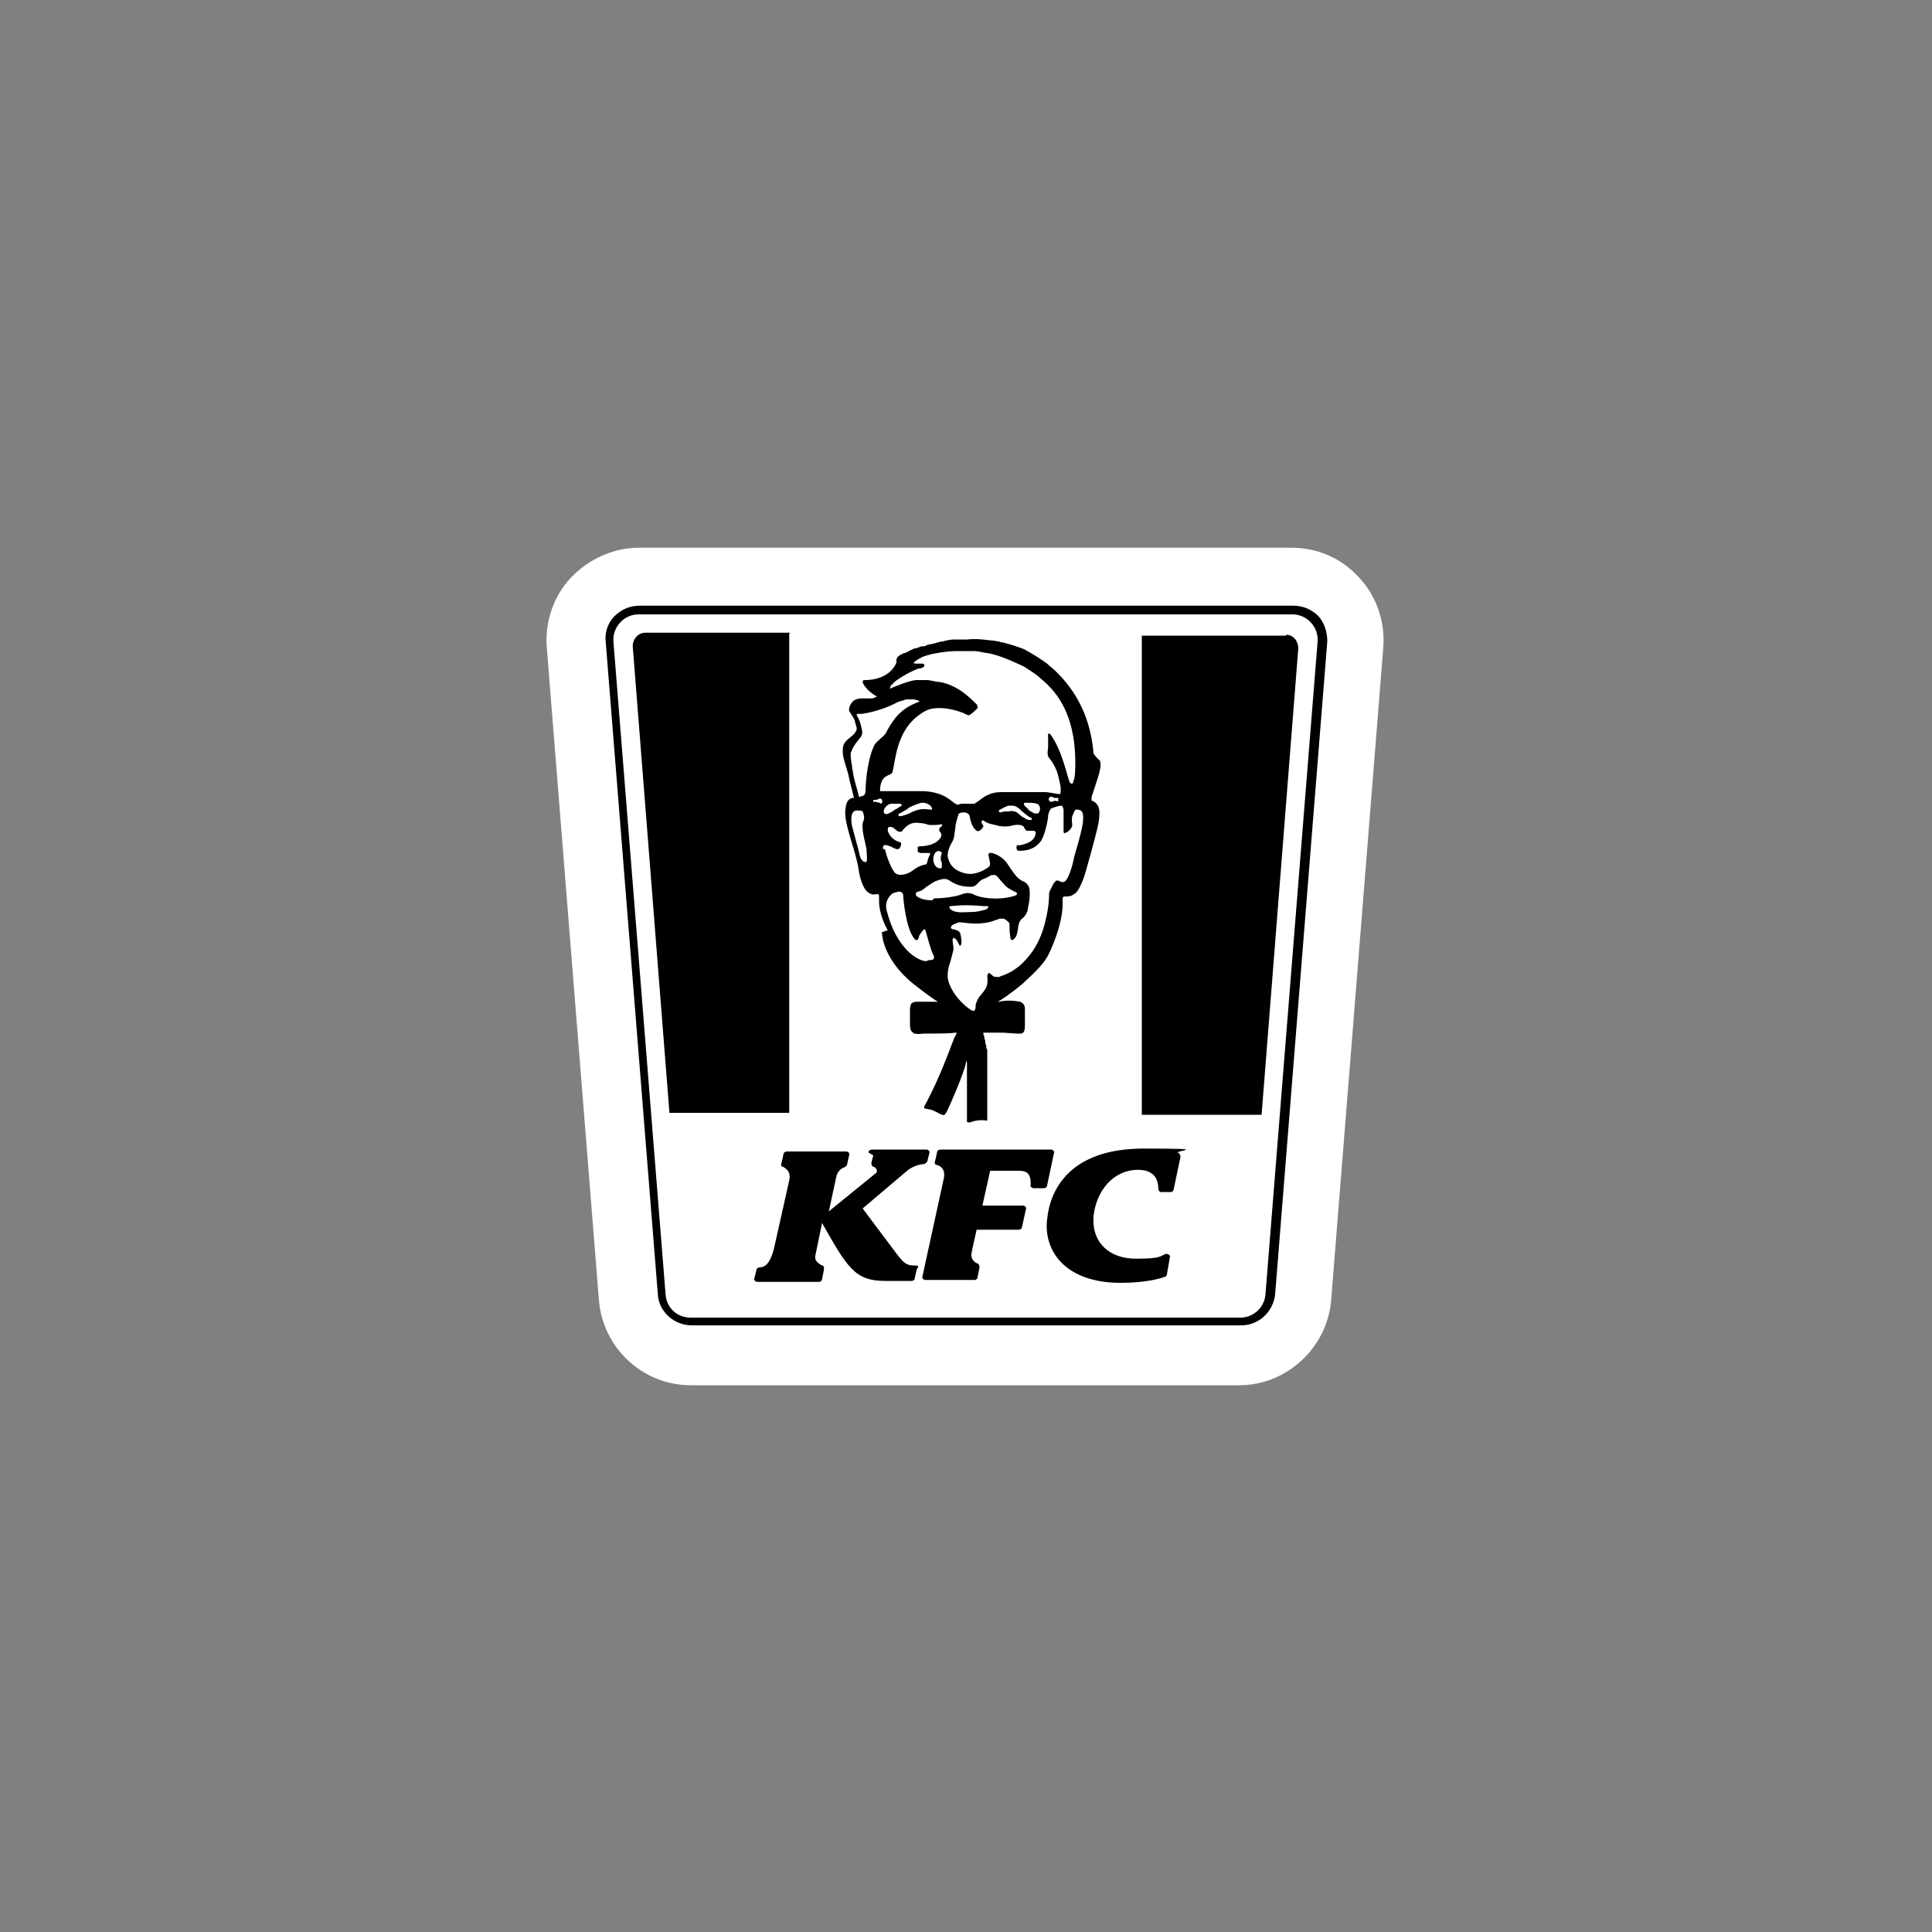 <?xml version="1.0" encoding="UTF-8"?>
<svg id="Layer_1" xmlns="http://www.w3.org/2000/svg" version="1.1" viewBox="0 0 200 200">
  <rect x="0" y="0" width="200" height="200" fill="#808080" stroke="none"/>
  <!-- Generator: Adobe Illustrator 29.5.1, SVG Export Plug-In . SVG Version: 2.1.0 Build 141)  -->
  <defs>
    <style>
      .st0 {
        fill: #fff;
      }
    </style>
  </defs>
  <path class="st0" d="M71.6,136.8c-1.6,0-2.9-1.2-3-2.8l-5.4-67.6c0-.8.2-1.7.8-2.3.6-.6,1.4-1,2.2-1h67.6c.8,0,1.7.4,2.2,1,.6.6.9,1.5.8,2.3l-5.4,67.6c-.1,1.6-1.5,2.8-3,2.8h-56.8Z"/>
  <g>
    <path d="M133.8,62.7h-67.6c-1,0-1.9.4-2.6,1.1-.7.7-1,1.7-.9,2.6l5.4,67.6c.1,1.8,1.7,3.2,3.5,3.2h56.9c1.8,0,3.3-1.4,3.5-3.2l5.4-67.6c0-1-.3-1.9-.9-2.6-.7-.7-1.6-1.1-2.6-1.1M133.8,63.6c1.5,0,2.7,1.3,2.6,2.8l-5.4,67.6c-.1,1.3-1.2,2.4-2.6,2.4h-56.9c-1.4,0-2.5-1-2.6-2.4l-5.4-67.6c-.1-1.5,1.1-2.8,2.6-2.8h67.6Z"/>
    <path class="st0" d="M128.4,143.4h-56.9c-5,0-9.1-3.9-9.5-8.8l-5.4-67.6c-.2-2.6.7-5.3,2.5-7.2s4.4-3.1,7-3.1h67.6c2.7,0,5.2,1.1,7,3.1,1.8,1.9,2.7,4.6,2.5,7.2l-5.4,67.6c-.4,4.9-4.6,8.8-9.5,8.8h0ZM74.8,130.3h50.4l4.8-60.6h-60.1l4.8,60.6Z"/>
  </g>
  <path d="M133.8,62.7h-67.6c-1,0-1.9.4-2.6,1.1-.7.7-1,1.7-.9,2.6l5.4,67.6c.1,1.8,1.7,3.2,3.5,3.2h56.9c1.8,0,3.3-1.4,3.5-3.2l5.4-67.6c0-1-.3-1.9-.9-2.6-.7-.7-1.6-1.1-2.6-1.1M133.8,63.6c1.5,0,2.7,1.3,2.6,2.8l-5.4,67.6c-.1,1.3-1.2,2.4-2.6,2.4h-56.9c-1.4,0-2.5-1-2.6-2.4l-5.4-67.6c-.1-1.5,1.1-2.8,2.6-2.8h67.6Z"/>
  <path d="M91.3,96.5c0,.9.6,3.4,3.7,5.7,1.3,1,1.9,1.4,2.1,1.5h0c0,0-.5,0-.6,0-.2,0-1.1,0-1.7,0-.6.1-.5.3-.6.7,0,.3,0,.9,0,1.4s0,.8.2,1c.2.2.3.3,1.2.2.8,0,3,0,3.2-.1.3,0,.3,0,0,.5-.3.7-1.4,4-3.1,7.1-.2.4.4.2,1,.5,1,.5,1,.6,1.3.1.3-.6,1.8-4,2-5.1,0-.1,0-.3.1,0,0,.2,0,4.5,0,5.9,0,0,0,.1,0,.2s.2.1.3.1h0c.5-.2,1.1-.3,1.7-.2,0,0,0,0,.1,0h0c0-.2,0-.2,0-.3h0c0-.1,0-.2,0-.4v-2.4c0-.2,0-.3,0-.5,0-.2,0-.4,0-.5,0-.2,0-.4,0-.6,0-.2,0-.4,0-.6,0-.2,0-.4,0-.6,0-.2,0-.4,0-.6,0-.2,0-.4,0-.6,0-.2,0-.3-.1-.4,0-.2,0-.3-.1-.5,0-.2,0-.3-.1-.5,0-.1,0-.3-.1-.4,0,0,0-.2,0-.2,0,0,.1,0,.2,0h0c.6,0,1.5,0,1.8,0,.2,0,1.3.1,1.6.1s.7.1.7-.8v-.6h0v-.3h0v-.2h0v-.2h0v-.2h0v-.2c0-.2,0-.6-.5-.8-.5-.1-1.4-.2-2.2,0-.1,0-.1,0-.1,0h0c.2-.1,1.3-.8,2.6-1.9,1.4-1.3,2.1-2,2.6-2.9,0,0,1.6-3.1,1.5-5.6,0-.5,0-.5.4-.5.1,0,.5,0,.7-.2.7-.2,1.3-2.4,1.3-2.4,0,0,1-3.5,1.3-4.9.2-1.3.2-2-.6-2.4h-.1c0-.1,0-.2,0-.2,0,0,0-.1,0-.2.4-1.3,1.1-3,.9-3.6,0-.2-.2-.3-.2-.3,0,0-.4-.4-.5-.6h0c-.2-2.6-1.1-5.7-3.7-8.3,0,0-.2-.2-.3-.3-.2-.2-.5-.4-.8-.7-.7-.5-1.3-.9-2.4-1.5,0,0-1-.4-2.2-.7-.1,0-.2,0-.4-.1-.2,0-.5-.1-.8-.1-.8-.1-1.6-.2-2.5-.1h-.6c-.2,0-.4,0-.7,0-.4,0-.9.1-1.2.2-.3,0-.7.2-1.3.3-.2,0-.4.1-.6.2,0,0-.1,0-.2,0-.2,0-.5.2-.7.2-.2,0-.9.4-1.1.5,0,0-.2,0-.3.1-.5.2-.6.5-.6.6,0,.1,0,.2,0,.3-.7,1.6-2.5,1.8-3.2,1.8-.2,0-.3,0-.3.2.1.5,1,1.3,1.5,1.5,0,0-.4.2-.5.2-.2,0-1,0-1.1,0h0c-1,0-1.2.7-1.3,1,0,.1,0,.2,0,.3.2.3.4.6.6,1h0c0,.1,0,.2.1.4,0,.2.2.4,0,.7-.3.6-1.1.8-1.3,1.5-.2.9.1,1.5.5,2.9.2,1,.5,2,.6,2.5,0,0,0,0,0,0,0,0-.2,0-.2,0-.5.2-.6.5-.7,1.3-.1,1.6,1.1,4.1,1.4,6.2.1.7.4,1.9,1,2.3.1.1.4.2.5.2.4,0,.6-.2.6.2,0,0,0,.3,0,.5,0,1.5.9,3,.9,3M92.1,71.1c.1-.1.3-.3.5-.5.2-.2,1.4-1,2.5-1.4.2,0,.2,0,.4-.1.2,0,.3-.4,0-.4s-.5,0-.7,0-.3-.1-.1-.2c.1-.1.4-.3.8-.5,1-.4,2.7-.6,3.5-.6,1,0,1.2,0,1.8,0,.6,0,1.1.2,1.4.2,1.2.2,2.5.8,3.8,1.4.6.4,1.3.8,1.8,1.3,1.7,1.4,3.7,3.9,3.5,9.4,0,.6-.1,1-.2,1.2,0,.2-.2.4-.4,0-.4-1.2-.8-3.2-1.9-4.8-.1-.2-.4-.2-.3,0,0,.1,0,1.1,0,1.3-.2,1.3.2.8.8,2.2.2.4.4,1.3.5,1.9,0,.1,0,.3,0,.5s-.1.2-.1.2c-.4,0-1.1-.2-1.5-.2s-3.5,0-4.6,0-1.8.5-2.4,1c-.1,0-.3.2-.3.2,0,0-.1,0-.1,0,0,0-.1,0-.3,0-.3,0-.6,0-.9,0-.3,0-.4.2-.7,0-.4-.2-1.1-1.2-3.3-1.3-1.3,0-3,0-3.9,0-.3,0-.5,0-.6,0h0c0-1.9,1.2-1.5,1.3-2,.3-1.2.4-4,2.5-5.7,1-.8,1.5-.9,2.4-.9s1.9.3,2.4.5c.4.2.6.3.7.2.2-.1.6-.5.7-.6.2-.1.1-.3,0-.5-.2-.1-1.6-1.9-3.8-2.3-.5,0-.9-.2-1.4-.2s-.5,0-1.1,0c-.8.1-2,.6-2.7.9,0,0,.1-.3.2-.3M109.6,82.9c-.1.1-.2,0-.4,0-.1,0-.2.1-.4.1-.2,0-.3-.3-.2-.4.2-.3.4,0,.6,0,.1,0,.2,0,.3,0,.1,0,.1.1,0,.2M106.5,83.8s-.4-.3-.5-.5c0-.1,0-.2.1-.2.6,0,1.2,0,1.4.2.2.2.2.5.1.7-.1.3-.3.2-.5.2-.1,0-.7-.4-.7-.4M106.8,84.9c-.1,0-.5,0-.7-.2-.2-.1-.4-.2-.7-.5-.2-.2-.6-.3-1-.2-.3,0-.6,0-.8.1-.2,0-.2-.1-.2-.2,0,0,.4-.3,1-.5.1,0,.3,0,.4,0,.3,0,.6.2.8.4.2.2.7.6,1,.8.1,0,.4.2.1.3M97.5,89.4c0,.1,0,.3,0,.4s-.4.2-.7-.2c-.3-.5-.2-1,0-1.3.3-.4.7-.1.7,0-.2.5-.1.9,0,1M93.1,84.2c0,0,.1,0,.4-.2.2-.1.4-.2.6-.4.4-.2,1.1-.5,1.4-.5s.6.1.8.3.3.5,0,.4c-.3,0-.6-.1-1.1,0-.6.1-1,.4-1.3.5-.3.1-.6.2-.7.2s-.4-.1,0-.4M92.8,83.7c-.3.2-.5.4-.8.5-.3.2-.6,0-.5-.3,0-.2.3-.6.7-.7,0,0,.3,0,.4,0,.2,0,.4,0,.5,0,.3,0,.3.2.1.3-.1,0-.3.2-.5.3M88.1,77.9c.2-.7.7-1.2,1-1.6.3-.4.1-.8,0-1.3-.1-.4-.3-.8-.4-.9,0,0,0-.1,0-.2,0,0,0,0,0,0h.5c1.5-.2,2.9-.8,3.3-1,.2-.1.4-.2.6-.3.3,0,.5-.2.8-.2.2,0,.4,0,.6,0,.3,0,.8.2.7.2-.3.2-1.4.4-2.5,1.7-.6.8-.8,1.2-1,1.6-.2.3-.4.4-.7.7-.1.1-.5.4-.6.8-.2.4-.7,1.9-.8,4.3,0,.3,0,.6-.3.7h0c-.2,0-.4.2-.4,0-.1-.5-.5-1.7-.6-2.4,0-.2-.1-.4-.1-.7-.1-.6-.2-1.2-.1-1.5M89.4,89.2c-.4-.3-.4-.7-.5-1.1-.2-.8-.5-1.8-.7-2.6-.1-.5-.2-1.6.5-1.6s.6.1.7.4c.2.7-.2.6-.1,1.4,0,.6.2,1.2.4,2.2,0,.5.2,1.6-.2,1.3M91.1,83.1c-.1,0-.2,0-.4-.1-.2,0-.3,0-.3,0,0-.1,0-.2,0-.2.1,0,.2,0,.3,0,.2,0,.4-.3.6,0,.1.2,0,.4-.2.4M91.4,87.9c0-.3,0-.6.7-.3.1,0,.4.2.7.3.2,0,.3,0,.4-.2,0-.1.2-.4,0-.5-.3-.1-1-.3-1.3-1.2,0-.2,0-.4.2-.4.1,0,.2,0,.4.1.1.1.4.4.6.4s.3,0,.3-.1c.2-.2.7-1,1.8-.8.5,0,.9.2,1,.2s.4,0,.7,0c.3,0,.8-.2.6.1-.2.2-.4.3-.2.6,0,0,0,0,0,0,.2.2.2.5,0,.7h0c-.2.3-.7.7-1.8.8-.5,0-.5,0-.5.3v.2c0,.1.1.2.4.2.2,0,.7,0,.7,0,.1,0,.2,0,.2.1h0c-.2.4-.3.7-.3.8,0,.1-.1.3-.2.3h0c-.2,0-.8.2-1.3.6-.5.4-1.5.7-1.9.2-.4-.5-.8-1.6-1-2.4M95.9,99.5c-.9,0-3.1-1.3-4.1-5.2-.3-1,.4-1.8.8-1.9.2,0,.3-.1.4-.1s.5,0,.5.4.3,3.4,1.1,4.4c.2.3.4.3.5,0,0-.2.2-.5.3-.6,0,0,.3-.5.4-.2.2.7.6,2.2.8,2.5.3.6-.2.6-.5.6M96.5,93.2c-1.1,0-1.7-.4-1.7-.6,0-.1,0-.2.2-.3.3,0,.7-.3.9-.5.2-.1.7-.5,1-.6.1,0,.8-.4,1.3-.1.6.4,1.2.7,2.3.7.7,0,.7-.6,1.3-.8.5-.2.6-.3.8-.4.2,0,.4-.1.6.1.3.3.4.5.7.8.4.5,1,.7,1.1.8.2,0,.3.2.3.2,0,0,0,.2-.5.3-1.5.4-3.2.2-4-.2-.4-.2-.8-.2-1.3,0-.5.2-1.8.4-2.8.4M102.2,94.1c-.3.1-1,.3-1.4.3s-1.5.1-1.7,0c-.2,0-.6-.1-.8-.4,0,0-.1-.2.1-.2.4,0,1.1-.2,3.4,0,.2,0,.4,0,.4,0s.3.1,0,.2M112.1,85.2c-.3,1.6-.6,2.4-.9,3.5-.2,1.1-.7,2.6-1.1,2.6-.4.1-.6-.4-.9,0-.2.2-.3.5-.4.7-.1.1-.2.4-.2.5,0,.3,0,1.2-.3,2.5-.4,1.9-1.1,3.2-1.9,4.1-1.4,1.7-2.8,1.9-2.9,2s-.5,0-.6,0-.2-.2-.4-.3c-.2-.2-.2,0-.3.2,0,0,.1.8-.1,1.2-.4.8-.8.8-1.1,1.8,0,.3,0,.8-.4.6-.9-.5-2.3-2-2.5-3.4,0-.4,0-.9.3-1.7.1-.5.3-1,.3-1.3,0-.5-.2-1,0-1.1.4,0,.6.9.7.8.3-.2,0-1.3,0-1.3,0,0-.1-.3-.7-.4-.3,0-.4-.3,0-.5.3-.1.5-.3.9-.2,2.3.3,3-.1,3.9-.4.2,0,.3,0,.4,0s.5.3.6.5c0,.2,0,1,.1,1.5s.5,0,.6-.2c.1-.2.2-.8.2-.9s.1-.7.4-.9c.4-.3.6-.8.6-1,0-.2.2-.7.2-1.6,0-.8-.2-.9-.4-1.1s-.4-.1-.9-.6c-.4-.4-.8-1.1-1.1-1.5-.3-.4-.8-.8-1.5-1-.6-.1-.3.4-.3.6,0,.1.2.6,0,.8s-1.4,1-2.5.7c-1.3-.3-1.7-1.1-1.8-1.8,0-.5.2-1,.5-1.5.2-.3.2-.9.3-1.4,0-.4.2-1,.3-1.3,0-.2.2-.3.6-.3.3,0,.6.2.6.5.2,1.1.6,1.3.7,1.4s.4,0,.4-.1c.1,0,.3-.3.3-.4-.1-.2-.2-.3-.2-.4,0-.2.2-.2.3-.1.4.3.8.3,1.5.5,1.2.2,1.4-.2,2.2-.1.1,0,.3.1.4.2,0,.1.2.4.3.4s.3,0,.5,0c.2,0,.5,0,.4.3-.1.9-1.2,1.1-1.6,1.2-.2,0-.3,0-.3,0-.1,0-.1.4,0,.5,0,.1.5.1,1,0,.5-.1,1.1-.4,1.5-1,.4-.7.7-2.2.7-2.5,0-.3.2-.7.3-.8.2-.1.9-.3,1-.3.1,0,.2,0,.3.4,0,.3,0,1.9,0,2.2,0,.3.1.3.2.2.2,0,.6-.4.7-.7,0-.3-.1-.6,0-1,.2-.5.3-.7.4-.7.7,0,.8.4.7,1.3M121.9,119.3c.2,0,.3.3.3.5l-.7,3.3c0,.2-.2.3-.3.3h-1c-.2,0-.3-.2-.3-.4h0c0-1.1-.6-1.9-2.1-1.9-2.5,0-4.3,2.1-4.6,4.8-.2,2.8,1.7,4.4,4.4,4.4s2.5-.3,3.1-.5c.2,0,.5.1.4.4l-.3,1.7c0,.1-.1.3-.3.3-.5.2-2.1.6-4.5.6-5.7,0-8-3.3-7.6-6.6.3-3,2.3-7.3,10-7.3s2.7.2,3.6.5M89.9,119.3c0-.2.2-.3.4-.3h5.6c.2,0,.4.2.3.4l-.2.8c0,.1-.2.2-.3.3h0c-.4,0-1.2.2-1.8.7l-4.6,3.9h0l3.6,4.8c.7.9,1,1.1,1.7,1.1s.4.2.3.4l-.2.9c0,.2-.2.3-.3.3h-2.8c-3.1,0-3.9-1.4-6.5-6h0l-.7,3.4c-.1.5.3.8.7,1h0c.2,0,.2.2.2.4l-.2,1c0,.2-.2.3-.3.3h-6.4c-.2,0-.4-.2-.3-.4l.2-.8c0-.2.2-.3.3-.3h0c.6,0,1.2-.4,1.6-2.3l1.5-6.7c.2-.9-.3-1.2-.6-1.4,0,0,0,0,0,0-.2,0-.3-.2-.2-.4l.2-.9c0-.2.2-.3.4-.3h6.1c.2,0,.4.2.3.4l-.2.9c0,.1-.1.2-.2.3h0c-.3.1-.7.3-.9.9l-.8,3.7h0l4.8-3.9c.3-.2.2-.5-.1-.7h0c-.2,0-.3-.2-.3-.4l.2-.8M107,123c-.2,0-.4-.2-.3-.4h0c0-.9-.2-1.4-1.2-1.4h-3l-.8,3.6h4.2c.2,0,.4.2.3.4l-.4,1.8c0,.2-.2.3-.3.3h-4.4s-.5,2.2-.5,2.3c-.2.7.3,1.1.6,1.2,0,0,0,0,0,0,.1,0,.2.2.2.4l-.2,1c0,.2-.2.3-.3.3h-5.1c-.2,0-.4-.2-.3-.4l2.2-10.1c.2-.9-.3-1.3-.7-1.4h0c-.2,0-.3-.2-.2-.4l.2-.9c0-.2.2-.3.4-.3h11.4c.2,0,.4.2.3.4l-.7,3.3c0,.2-.2.3-.3.3h-1.1"/>
  <g>
    <path d="M81.8,65.5h-15c-.7,0-1.3.6-1.3,1.4l3.8,48.3h12.4v-49.6Z"/>
    <path d="M133.2,65.8h-15v49.6h12.4l3.8-48.3c0-.7-.5-1.4-1.3-1.4Z"/>
  </g>
</svg>